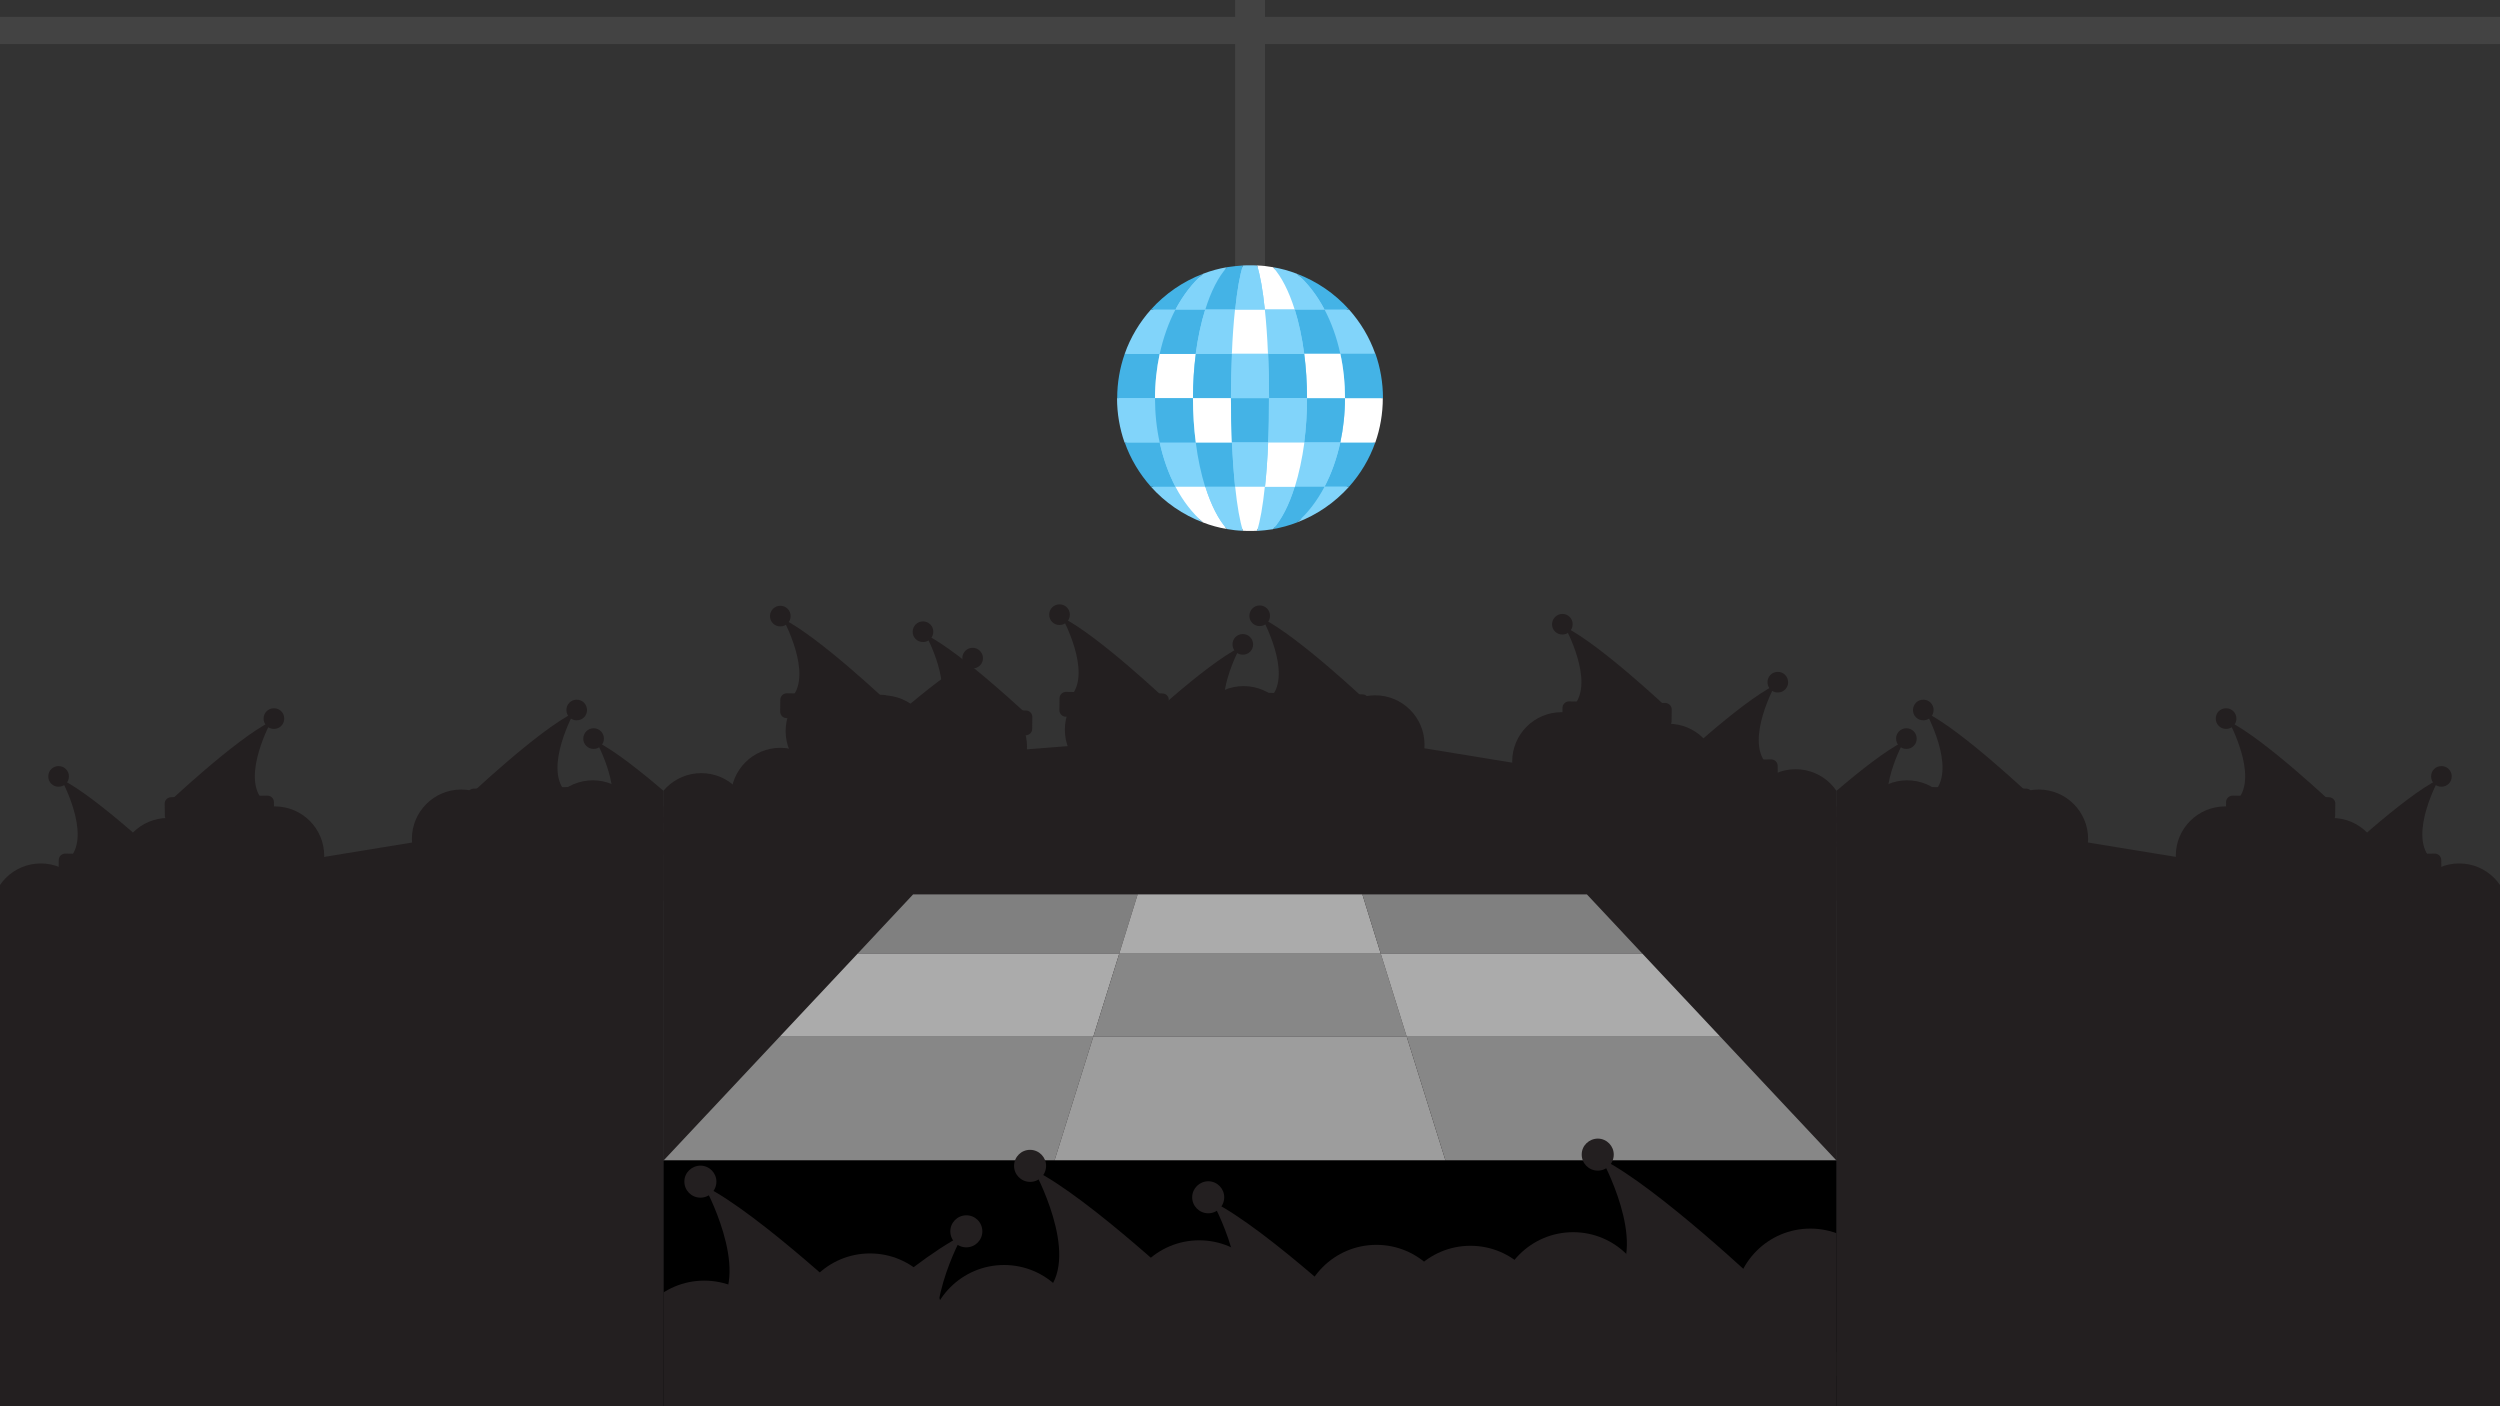 <?xml version="1.0" encoding="utf-8"?>
<!-- Generator: Adobe Illustrator 19.1.0, SVG Export Plug-In . SVG Version: 6.00 Build 0)  -->
<svg version="1.1" id="Layer_1" xmlns="http://www.w3.org/2000/svg" xmlns:xlink="http://www.w3.org/1999/xlink" x="0px" y="0px"
	 width="1600px" height="900px" viewBox="320 -170 1600 900" style="enable-background:new 320 -170 1600 900;"
	 xml:space="preserve">
<rect x="320" y="-170" width="1600" height="900" fill="#333333" stroke="none"/>
<style type="text/css">
	.st0{fill:#434343;}
	.st1{clip-path:url(#SVGID_2_);}
	.st2{fill:#231F20;}
	.st3{clip-path:url(#SVGID_4_);}
	.st4{clip-path:url(#SVGID_6_);}
	.st5{fill:#808080;}
	.st6{fill:#ABABAB;}
	.st7{fill:#878787;}
	.st8{fill:#9D9D9D;}
	.st9{fill:#81D4FA;}
	.st10{fill:#44B3E6;}
	.st11{fill:#FFFFFF;}
	.st12{clip-path:url(#SVGID_8_);}
	.st13{display:none;}
</style>
<g id="Disco_Backgrounds">
	<g>
		<rect x="320" y="-159.2" class="st0" width="1600" height="17.4"/>
		<g>
			<g>
				<defs>
					<rect id="SVGID_1_" x="744.7" y="171.4" width="750.6" height="558.6"/>
				</defs>
				<clipPath id="SVGID_2_">
					<use xlink:href="#SVGID_1_"  style="overflow:visible;"/>
				</clipPath>
				<g class="st1">
					<g>
						<circle class="st2" cx="1161.2" cy="297.6" r="31.6"/>
						<path class="st2" d="M1195.4,279.4c0,0-44.5-42.2-67.5-53.6c0,0,19.2,34.9,5.7,50.2L1195.4,279.4"/>
						<path class="st2" d="M1196.2,278.6l-0.1,7.6c0,2.3-1.9,4.1-4.2,4.1l-61.6-1c-2.3,0-4.1-1.9-4.1-4.2l0.1-7.6
							c0-2.3,1.9-4.1,4.2-4.1l61.6,1C1194.4,274.5,1196.2,276.3,1196.2,278.6"/>
						<path class="st2" d="M1119.6,224c-0.1,3.7,2.9,6.7,6.5,6.7c3.7,0.1,6.7-2.9,6.7-6.5c0.1-3.7-2.9-6.7-6.5-6.7
							C1122.7,217.4,1119.7,220.3,1119.6,224z"/>
					</g>
					<g>
						<circle class="st2" cx="1354.9" cy="303.1" r="31.6"/>
						<path class="st2" d="M1389.1,284.9c0,0-44.5-42.2-67.5-53.6c0,0,19.2,34.9,5.7,50.2L1389.1,284.9"/>
						<path class="st2" d="M1389.9,284.1l-0.1,7.6c0,2.3-1.9,4.1-4.2,4.1l-61.6-1c-2.3,0-4.1-1.9-4.1-4.2l0.1-7.6
							c0-2.3,1.9-4.1,4.2-4.1l61.6,1C1388.1,280,1389.9,281.8,1389.9,284.1"/>
						<path class="st2" d="M1313.3,229.4c-0.1,3.7,2.9,6.7,6.5,6.7c3.7,0.1,6.7-2.9,6.7-6.5c0.1-3.7-2.9-6.7-6.5-6.7
							C1316.4,222.9,1313.4,225.8,1313.3,229.4z"/>
					</g>
					<g>
						<circle class="st2" cx="1422.8" cy="340.2" r="31.6"/>
						<path class="st2" d="M1388.6,322c0,0,44.5-42.2,67.5-53.6c0,0-19.2,34.9-5.7,50.2L1388.6,322"/>
						<path class="st2" d="M1387.8,321.2l0.1,7.6c0,2.3,1.9,4.1,4.2,4.1l61.6-1c2.3,0,4.1-1.9,4.1-4.2l-0.1-7.6
							c0-2.3-1.9-4.1-4.2-4.1l-61.6,1C1389.6,317,1387.8,318.9,1387.8,321.2"/>
						<path class="st2" d="M1464.4,266.5c0.1,3.7-2.9,6.7-6.5,6.7c-3.7,0.1-6.7-2.9-6.7-6.5c-0.1-3.7,2.9-6.7,6.5-6.7
							C1461.3,259.9,1464.3,262.8,1464.4,266.5z"/>
					</g>
					<g>
						<circle class="st2" cx="1080.4" cy="316" r="31.6"/>
						<path class="st2" d="M1046.2,297.8c0,0,44.5-42.2,67.5-53.6c0,0-19.2,34.9-5.7,50.2L1046.2,297.8"/>
						<path class="st2" d="M1045.4,297l0.1,7.6c0,2.3,1.9,4.1,4.2,4.1l61.6-1c2.3,0,4.1-1.9,4.1-4.2l-0.1-7.6c0-2.3-1.9-4.1-4.2-4.1
							l-61.6,1C1047.2,292.8,1045.4,294.7,1045.4,297"/>
						<path class="st2" d="M1122,242.3c0.1,3.7-2.9,6.7-6.5,6.7c-3.7,0.1-6.7-2.9-6.7-6.5c-0.1-3.7,2.9-6.7,6.5-6.7
							C1118.9,235.7,1121.9,238.6,1122,242.3z"/>
					</g>
					<g>
						<circle class="st2" cx="1033.1" cy="297" r="31.6"/>
						<path class="st2" d="M1067.3,278.8c0,0-44.5-42.2-67.5-53.6c0,0,19.2,34.9,5.7,50.2L1067.3,278.8"/>
						<path class="st2" d="M1068,278l-0.1,7.6c0,2.3-1.9,4.1-4.2,4.1l-61.6-1c-2.3,0-4.1-1.9-4.1-4.2l0.1-7.6c0-2.3,1.9-4.1,4.2-4.1
							l61.6,1C1066.3,273.8,1068.1,275.7,1068,278"/>
						<path class="st2" d="M991.5,223.3c-0.1,3.7,2.9,6.7,6.5,6.7c3.7,0.1,6.7-2.9,6.7-6.5c0.1-3.7-2.9-6.7-6.5-6.7
							C994.5,216.7,991.5,219.7,991.5,223.3z"/>
					</g>
					<g>
						<circle class="st2" cx="945.7" cy="307.9" r="31.6"/>
						<path class="st2" d="M979.9,289.7c0,0-44.5-42.2-67.5-53.6c0,0,19.2,34.9,5.7,50.2L979.9,289.7"/>
						<path class="st2" d="M980.7,288.9l-0.1,7.6c0,2.3-1.9,4.1-4.2,4.1l-61.6-1c-2.3,0-4.1-1.9-4.1-4.2l0.1-7.6
							c0-2.3,1.9-4.1,4.2-4.1l61.6,1C978.9,284.7,980.7,286.6,980.7,288.9"/>
						<path class="st2" d="M904.1,234.2c-0.1,3.7,2.9,6.7,6.5,6.7c3.7,0.1,6.7-2.9,6.7-6.5c0.1-3.7-2.9-6.7-6.5-6.7
							C907.2,227.6,904.2,230.5,904.1,234.2z"/>
					</g>
					<g>
						<circle class="st2" cx="854.4" cy="297.9" r="31.6"/>
						<path class="st2" d="M888.6,279.7c0,0-44.5-42.2-67.5-53.6c0,0,19.2,34.9,5.7,50.2L888.6,279.7"/>
						<path class="st2" d="M889.3,278.9l-0.1,7.6c0,2.3-1.9,4.1-4.2,4.1l-61.6-1c-2.3,0-4.1-1.9-4.1-4.2l0.1-7.6
							c0-2.3,1.9-4.1,4.2-4.1l61.6,1C887.6,274.7,889.4,276.6,889.3,278.9"/>
						<path class="st2" d="M812.8,224.2c-0.1,3.7,2.9,6.7,6.5,6.7c3.7,0.1,6.7-2.9,6.7-6.5c0.1-3.7-2.9-6.7-6.5-6.7
							C815.9,217.6,812.8,220.6,812.8,224.2z"/>
					</g>
					<g>
						<circle class="st2" cx="907.4" cy="324.8" r="31.6"/>
						<path class="st2" d="M873.2,306.6c0,0,44.5-42.2,67.5-53.6c0,0-19.2,34.9-5.7,50.2L873.2,306.6"/>
						<path class="st2" d="M872.5,305.8l0.1,7.6c0,2.3,1.9,4.1,4.2,4.1l61.6-1c2.3,0,4.1-1.9,4.1-4.2l-0.1-7.6
							c0-2.3-1.9-4.1-4.2-4.1l-61.6,1C874.3,301.6,872.4,303.5,872.5,305.8"/>
						<path class="st2" d="M949.1,251.1c0.1,3.7-2.9,6.7-6.5,6.7c-3.7,0.1-6.7-2.9-6.7-6.5c-0.1-3.7,2.9-6.7,6.5-6.7
							C946,244.5,949,247.5,949.1,251.1z"/>
					</g>
					<g>
						<circle class="st2" cx="858.2" cy="329.2" r="31.6"/>
					</g>
					<g>
						<circle class="st2" cx="885.1" cy="306.6" r="31.6"/>
					</g>
					<g>
						<circle class="st2" cx="1115.9" cy="300.7" r="31.6"/>
					</g>
					<g>
						<circle class="st2" cx="1200.1" cy="306.6" r="31.6"/>
					</g>
					<g>
						<circle class="st2" cx="819.4" cy="340.2" r="31.6"/>
					</g>
					<g>
						<circle class="st2" cx="768.8" cy="356.4" r="31.6"/>
					</g>
					<g>
						<circle class="st2" cx="1319.4" cy="317.4" r="31.6"/>
					</g>
					<g>
						<circle class="st2" cx="1346" cy="355.4" r="31.6"/>
					</g>
					<g>
						<circle class="st2" cx="1344.8" cy="353.9" r="31.6"/>
					</g>
					<g>
						<circle class="st2" cx="1387.8" cy="324.8" r="31.6"/>
					</g>
					<g>
						<circle class="st2" cx="1469.2" cy="353.9" r="31.6"/>
					</g>
					<polygon class="st2" points="744.7,730 744.7,363.4 889.4,316 942.4,312.3 1125.1,297.9 1213.2,305.9 1422.8,340.2 
						1495.3,369.9 1495.3,730 					"/>
				</g>
			</g>
		</g>
		<g>
			<g>
				<defs>
					<rect id="SVGID_3_" x="1495.3" y="171.4" width="424.7" height="558.6"/>
				</defs>
				<clipPath id="SVGID_4_">
					<use xlink:href="#SVGID_3_"  style="overflow:visible;"/>
				</clipPath>
				<g class="st3">
					<g>
						<circle class="st2" cx="1585.9" cy="357.9" r="31.6"/>
						<path class="st2" d="M1620.2,339.7c0,0-44.5-42.2-67.5-53.6c0,0,19.2,34.9,5.7,50.2L1620.2,339.7"/>
						<path class="st2" d="M1620.9,338.9l-0.1,7.6c0,2.3-1.9,4.1-4.2,4.1l-61.6-1c-2.3,0-4.1-1.9-4.1-4.2l0.1-7.6
							c0-2.3,1.9-4.1,4.2-4.1l61.6,1C1619.1,334.8,1620.9,336.6,1620.9,338.9"/>
						<path class="st2" d="M1544.3,284.3c-0.1,3.7,2.9,6.7,6.5,6.7c3.7,0.1,6.7-2.9,6.7-6.5c0.1-3.7-2.9-6.7-6.5-6.7
							C1547.4,277.7,1544.4,280.6,1544.3,284.3z"/>
					</g>
					<g>
						<circle class="st2" cx="1779.7" cy="363.4" r="31.6"/>
						<path class="st2" d="M1813.9,345.2c0,0-44.5-42.2-67.5-53.6c0,0,19.2,34.9,5.7,50.2L1813.9,345.2"/>
						<path class="st2" d="M1814.6,344.4l-0.1,7.6c0,2.3-1.9,4.1-4.2,4.1l-61.6-1c-2.3,0-4.1-1.9-4.1-4.2l0.1-7.6
							c0-2.3,1.9-4.1,4.2-4.1l61.6,1C1812.8,340.3,1814.7,342.1,1814.6,344.4"/>
						<path class="st2" d="M1738.1,289.8c-0.1,3.7,2.9,6.7,6.5,6.7c3.7,0.1,6.7-2.9,6.7-6.5c0.1-3.7-2.9-6.7-6.5-6.7
							C1741.1,283.2,1738.1,286.1,1738.1,289.8z"/>
					</g>
					<g>
						<circle class="st2" cx="1847.5" cy="400.5" r="31.6"/>
						<path class="st2" d="M1813.3,382.3c0,0,44.5-42.2,67.5-53.6c0,0-19.2,34.9-5.7,50.2L1813.3,382.3"/>
						<path class="st2" d="M1812.5,381.5l0.1,7.6c0,2.3,1.9,4.1,4.2,4.1l61.6-1c2.3,0,4.1-1.9,4.1-4.2l-0.1-7.6
							c0-2.3-1.9-4.1-4.2-4.1l-61.6,1C1814.3,377.3,1812.5,379.2,1812.5,381.5"/>
						<path class="st2" d="M1889.1,326.8c0.1,3.7-2.9,6.7-6.5,6.7c-3.7,0.1-6.7-2.9-6.7-6.5c-0.1-3.7,2.9-6.7,6.5-6.7
							C1886,320.2,1889.1,323.1,1889.1,326.8z"/>
					</g>
					<g>
						<circle class="st2" cx="1505.1" cy="376.3" r="31.6"/>
						<path class="st2" d="M1470.9,358.1c0,0,44.5-42.2,67.5-53.6c0,0-19.2,34.9-5.7,50.2L1470.9,358.1"/>
						<path class="st2" d="M1470.1,357.3l0.1,7.6c0,2.3,1.9,4.1,4.2,4.1l61.6-1c2.3,0,4.1-1.9,4.1-4.2l-0.1-7.6
							c0-2.3-1.9-4.1-4.2-4.1l-61.6,1C1471.9,353.1,1470.1,355,1470.1,357.3"/>
						<path class="st2" d="M1546.7,302.6c0.1,3.7-2.9,6.7-6.5,6.7c-3.7,0.1-6.7-2.9-6.7-6.5c-0.1-3.7,2.9-6.7,6.5-6.7
							C1543.6,296,1546.6,298.9,1546.7,302.6z"/>
					</g>
					<g>
						<circle class="st2" cx="1457.8" cy="357.3" r="31.6"/>
						<path class="st2" d="M1492,339.1c0,0-44.5-42.2-67.5-53.6c0,0,19.2,34.9,5.7,50.2L1492,339.1"/>
						<path class="st2" d="M1492.8,338.3l-0.1,7.6c0,2.3-1.9,4.1-4.2,4.1l-61.6-1c-2.3,0-4.1-1.9-4.1-4.2l0.1-7.6
							c0-2.3,1.9-4.1,4.2-4.1l61.6,1C1491,334.1,1492.8,336,1492.8,338.3"/>
						<path class="st2" d="M1416.2,283.6c-0.1,3.7,2.9,6.7,6.5,6.7c3.7,0.1,6.7-2.9,6.7-6.5c0.1-3.7-2.9-6.7-6.5-6.7
							C1419.3,277,1416.2,280,1416.2,283.6z"/>
					</g>
					<g>
						<circle class="st2" cx="1370.4" cy="368.2" r="31.6"/>
						<path class="st2" d="M1404.6,350c0,0-44.5-42.2-67.5-53.6c0,0,19.2,34.9,5.7,50.2L1404.6,350"/>
						<path class="st2" d="M1405.4,349.2l-0.1,7.6c0,2.3-1.9,4.1-4.2,4.1l-61.6-1c-2.3,0-4.1-1.9-4.1-4.2l0.1-7.6
							c0-2.3,1.9-4.1,4.2-4.1l61.6,1C1403.6,345,1405.4,346.9,1405.4,349.2"/>
						<path class="st2" d="M1328.8,294.5c-0.1,3.7,2.9,6.7,6.5,6.7c3.7,0.1,6.7-2.9,6.7-6.5c0.1-3.7-2.9-6.7-6.5-6.7
							C1331.9,287.9,1328.9,290.8,1328.8,294.5z"/>
					</g>
					<g>
						<circle class="st2" cx="1279.1" cy="358.2" r="31.6"/>
						<path class="st2" d="M1313.3,340c0,0-44.5-42.2-67.5-53.6c0,0,19.2,34.9,5.7,50.2L1313.3,340"/>
						<path class="st2" d="M1314.1,339.2l-0.1,7.6c0,2.3-1.9,4.1-4.2,4.1l-61.6-1c-2.3,0-4.1-1.9-4.1-4.2l0.1-7.6
							c0-2.3,1.9-4.1,4.2-4.1l61.6,1C1312.3,335,1314.1,336.9,1314.1,339.2"/>
						<path class="st2" d="M1237.5,284.5c-0.1,3.7,2.9,6.7,6.5,6.7c3.7,0.1,6.7-2.9,6.7-6.5c0.1-3.7-2.9-6.7-6.5-6.7
							C1240.6,277.9,1237.6,280.9,1237.5,284.5z"/>
					</g>
					<g>
						<circle class="st2" cx="1332.2" cy="385.1" r="31.6"/>
						<path class="st2" d="M1298,366.9c0,0,44.5-42.2,67.5-53.6c0,0-19.2,34.9-5.7,50.2L1298,366.9"/>
						<path class="st2" d="M1297.2,366.1l0.1,7.6c0,2.3,1.9,4.1,4.2,4.1l61.6-1c2.3,0,4.1-1.9,4.1-4.2l-0.1-7.6
							c0-2.3-1.9-4.1-4.2-4.1l-61.6,1C1299,361.9,1297.2,363.8,1297.2,366.1"/>
						<path class="st2" d="M1373.8,311.4c0.1,3.7-2.9,6.7-6.5,6.7c-3.7,0.1-6.7-2.9-6.7-6.5c-0.1-3.7,2.9-6.7,6.5-6.7
							C1370.7,304.8,1373.7,307.8,1373.8,311.4z"/>
					</g>
					<g>
						<circle class="st2" cx="1282.9" cy="389.5" r="31.6"/>
					</g>
					<g>
						<circle class="st2" cx="1309.8" cy="366.9" r="31.6"/>
					</g>
					<g>
						<circle class="st2" cx="1540.6" cy="361" r="31.6"/>
					</g>
					<g>
						<circle class="st2" cx="1624.8" cy="366.9" r="31.6"/>
					</g>
					<g>
						<circle class="st2" cx="1244.1" cy="400.5" r="31.6"/>
					</g>
					<g>
						<circle class="st2" cx="1193.5" cy="416.7" r="31.6"/>
					</g>
					<g>
						<circle class="st2" cx="1744.1" cy="377.7" r="31.6"/>
					</g>
					<g>
						<circle class="st2" cx="1770.7" cy="415.7" r="31.6"/>
					</g>
					<g>
						<circle class="st2" cx="1769.5" cy="414.2" r="31.6"/>
					</g>
					<g>
						<circle class="st2" cx="1812.5" cy="385.1" r="31.6"/>
					</g>
					<g>
						<circle class="st2" cx="1893.9" cy="414.2" r="31.6"/>
					</g>
					<polygon class="st2" points="1169.4,790.3 1169.4,423.7 1314.1,376.3 1367.1,372.6 1549.8,358.2 1637.9,366.2 1847.5,400.5 
						1920,430.2 1920,790.3 					"/>
				</g>
			</g>
		</g>
		<g>
			<g>
				<defs>
					<rect id="SVGID_5_" x="320" y="171.4" width="424.7" height="558.6"/>
				</defs>
				<clipPath id="SVGID_6_">
					<use xlink:href="#SVGID_5_"  style="overflow:visible;"/>
				</clipPath>
				<g class="st4">
					<g>
						<circle class="st2" cx="654.1" cy="357.9" r="31.6"/>
						<path class="st2" d="M619.8,339.7c0,0,44.5-42.2,67.5-53.6c0,0-19.2,34.9-5.7,50.2L619.8,339.7"/>
						<path class="st2" d="M619.1,338.9l0.1,7.6c0,2.3,1.9,4.1,4.2,4.1l61.6-1c2.3,0,4.1-1.9,4.1-4.2l-0.1-7.6
							c0-2.3-1.9-4.1-4.2-4.1l-61.6,1C620.9,334.8,619,336.6,619.1,338.9"/>
						<path class="st2" d="M695.7,284.3c0.1,3.7-2.9,6.7-6.5,6.7c-3.7,0.1-6.7-2.9-6.7-6.5c-0.1-3.7,2.9-6.7,6.5-6.7
							C692.6,277.7,695.6,280.6,695.7,284.3z"/>
					</g>
					<g>
						<circle class="st2" cx="460.3" cy="363.4" r="31.6"/>
						<path class="st2" d="M426.1,345.2c0,0,44.5-42.2,67.5-53.6c0,0-19.2,34.9-5.7,50.2L426.1,345.2"/>
						<path class="st2" d="M425.4,344.4l0.1,7.6c0,2.3,1.9,4.1,4.2,4.1l61.6-1c2.3,0,4.1-1.9,4.1-4.2l-0.1-7.6
							c0-2.3-1.9-4.1-4.2-4.1l-61.6,1C427.2,340.3,425.3,342.1,425.4,344.4"/>
						<path class="st2" d="M501.9,289.8c0.1,3.7-2.9,6.7-6.5,6.7c-3.7,0.1-6.7-2.9-6.7-6.5c-0.1-3.7,2.9-6.7,6.5-6.7
							C498.9,283.2,501.9,286.1,501.9,289.8z"/>
					</g>
					<g>
						<circle class="st2" cx="392.5" cy="400.5" r="31.6"/>
						<path class="st2" d="M426.7,382.3c0,0-44.5-42.2-67.5-53.6c0,0,19.2,34.9,5.7,50.2L426.7,382.3"/>
						<path class="st2" d="M427.5,381.5l-0.1,7.6c0,2.3-1.9,4.1-4.2,4.1l-61.6-1c-2.3,0-4.1-1.9-4.1-4.2l0.1-7.6
							c0-2.3,1.9-4.1,4.2-4.1l61.6,1C425.7,377.3,427.5,379.2,427.5,381.5"/>
						<path class="st2" d="M350.9,326.8c-0.1,3.7,2.9,6.7,6.5,6.7c3.7,0.1,6.7-2.9,6.7-6.5c0.1-3.7-2.9-6.7-6.5-6.7
							C354,320.2,350.9,323.1,350.9,326.8z"/>
					</g>
					<g>
						<circle class="st2" cx="734.9" cy="376.3" r="31.6"/>
						<path class="st2" d="M769.1,358.1c0,0-44.5-42.2-67.5-53.6c0,0,19.2,34.9,5.7,50.2L769.1,358.1"/>
						<path class="st2" d="M769.9,357.3l-0.1,7.6c0,2.3-1.9,4.1-4.2,4.1l-61.6-1c-2.3,0-4.1-1.9-4.1-4.2l0.1-7.6
							c0-2.3,1.9-4.1,4.2-4.1l61.6,1C768.1,353.1,769.9,355,769.9,357.3"/>
						<path class="st2" d="M693.3,302.6c-0.1,3.7,2.9,6.7,6.5,6.7c3.7,0.1,6.7-2.9,6.7-6.5c0.1-3.7-2.9-6.7-6.5-6.7
							C696.4,296,693.4,298.9,693.3,302.6z"/>
					</g>
					<g>
						<circle class="st2" cx="782.2" cy="357.3" r="31.6"/>
						<path class="st2" d="M748,339.1c0,0,44.5-42.2,67.5-53.6c0,0-19.2,34.9-5.7,50.2L748,339.1"/>
						<path class="st2" d="M747.2,338.3l0.1,7.6c0,2.3,1.9,4.1,4.2,4.1l61.6-1c2.3,0,4.1-1.9,4.1-4.2l-0.1-7.6
							c0-2.3-1.9-4.1-4.2-4.1l-61.6,1C749,334.1,747.2,336,747.2,338.3"/>
						<path class="st2" d="M823.8,283.6c0.1,3.7-2.9,6.7-6.5,6.7c-3.7,0.1-6.7-2.9-6.7-6.5c-0.1-3.7,2.9-6.7,6.5-6.7
							C820.7,277,823.8,280,823.8,283.6z"/>
					</g>
					<g>
						<circle class="st2" cx="869.6" cy="368.2" r="31.6"/>
						<path class="st2" d="M835.4,350c0,0,44.5-42.2,67.5-53.6c0,0-19.2,34.9-5.7,50.2L835.4,350"/>
						<path class="st2" d="M834.6,349.2l0.1,7.6c0,2.3,1.9,4.1,4.2,4.1l61.6-1c2.3,0,4.1-1.9,4.1-4.2l-0.1-7.6
							c0-2.3-1.9-4.1-4.2-4.1l-61.6,1C836.4,345,834.6,346.9,834.6,349.2"/>
						<path class="st2" d="M911.2,294.5c0.1,3.7-2.9,6.7-6.5,6.7c-3.7,0.1-6.7-2.9-6.7-6.5c-0.1-3.7,2.9-6.7,6.5-6.7
							C908.1,287.9,911.1,290.8,911.2,294.5z"/>
					</g>
					<g>
						<circle class="st2" cx="960.9" cy="358.2" r="31.6"/>
						<path class="st2" d="M926.7,340c0,0,44.5-42.2,67.5-53.6c0,0-19.2,34.9-5.7,50.2L926.7,340"/>
						<path class="st2" d="M925.9,339.2l0.1,7.6c0,2.3,1.9,4.1,4.2,4.1l61.6-1c2.3,0,4.1-1.9,4.1-4.2l-0.1-7.6
							c0-2.3-1.9-4.1-4.2-4.1l-61.6,1C927.7,335,925.9,336.9,925.9,339.2"/>
						<path class="st2" d="M1002.5,284.5c0.1,3.7-2.9,6.7-6.5,6.7c-3.7,0.1-6.7-2.9-6.7-6.5c-0.1-3.7,2.9-6.7,6.5-6.7
							C999.4,277.9,1002.4,280.9,1002.5,284.5z"/>
					</g>
					<g>
						<circle class="st2" cx="907.8" cy="385.1" r="31.6"/>
						<path class="st2" d="M942,366.9c0,0-44.5-42.2-67.5-53.6c0,0,19.2,34.9,5.7,50.2L942,366.9"/>
						<path class="st2" d="M942.8,366.1l-0.1,7.6c0,2.3-1.9,4.1-4.2,4.1l-61.6-1c-2.3,0-4.1-1.9-4.1-4.2l0.1-7.6
							c0-2.3,1.9-4.1,4.2-4.1l61.6,1C941,361.9,942.8,363.8,942.8,366.1"/>
						<path class="st2" d="M866.2,311.4c-0.1,3.7,2.9,6.7,6.5,6.7c3.7,0.1,6.7-2.9,6.7-6.5c0.1-3.7-2.9-6.7-6.5-6.7
							C869.3,304.8,866.3,307.8,866.2,311.4z"/>
					</g>
					<g>
						<circle class="st2" cx="957.1" cy="389.5" r="31.6"/>
					</g>
					<g>
						<circle class="st2" cx="930.2" cy="366.9" r="31.6"/>
					</g>
					<g>
						<circle class="st2" cx="699.4" cy="361" r="31.6"/>
					</g>
					<g>
						<circle class="st2" cx="615.2" cy="366.9" r="31.6"/>
					</g>
					<g>
						<circle class="st2" cx="995.9" cy="400.5" r="31.6"/>
					</g>
					<g>
						<circle class="st2" cx="1046.5" cy="416.7" r="31.6"/>
					</g>
					<g>
						<circle class="st2" cx="495.9" cy="377.7" r="31.6"/>
					</g>
					<g>
						<circle class="st2" cx="469.3" cy="415.7" r="31.6"/>
					</g>
					<g>
						<circle class="st2" cx="470.5" cy="414.2" r="31.6"/>
					</g>
					<g>
						<circle class="st2" cx="427.5" cy="385.1" r="31.6"/>
					</g>
					<g>
						<circle class="st2" cx="346.1" cy="414.2" r="31.6"/>
					</g>
					<polygon class="st2" points="1070.6,790.3 1070.6,423.7 925.9,376.3 872.9,372.6 690.2,358.2 602.1,366.2 392.5,400.5 
						320,430.2 320,790.3 					"/>
				</g>
			</g>
		</g>
		<g>
			<polygon class="st5" points="1048.1,402.4 904.4,402.4 868.8,440.4 1036.3,440.4 			"/>
			<polygon class="st6" points="1191.9,402.4 1048.1,402.4 1036.3,440.4 1203.7,440.4 			"/>
			<polygon class="st5" points="1335.6,402.4 1191.9,402.4 1203.7,440.4 1371.2,440.4 			"/>
		</g>
		<g>
			<polygon class="st6" points="1036.3,440.4 868.8,440.4 819,493.5 1019.7,493.5 			"/>
			<polygon class="st7" points="1203.7,440.4 1036.3,440.4 1019.7,493.5 1220.3,493.5 			"/>
			<polygon class="st6" points="1371.2,440.4 1203.7,440.4 1220.3,493.5 1421,493.5 			"/>
		</g>
		<g>
			<polygon class="st7" points="1019.7,493.5 819,493.5 744.7,572.7 994.9,572.7 			"/>
			<polygon class="st8" points="1220.3,493.5 1019.7,493.5 994.9,572.7 1245.1,572.7 			"/>
			<polygon class="st7" points="1421,493.5 1220.3,493.5 1245.1,572.7 1495.3,572.7 			"/>
		</g>
		<rect x="744.7" y="572.7" width="750.6" height="157.3"/>
		<g>
			<rect x="1110.5" y="-170" class="st0" width="19.1" height="183.3"/>
			<path class="st9" d="M1199.2,56.8c-3.7-10.4-9.4-19.9-16.6-28c-8.9-10-20.2-17.8-33-22.6c-4.8-1.8-9.9-3.2-15.1-4.1
				c-3.3-0.6-6.6-1-10-1.1c-1.5-0.1-3-0.1-4.5-0.1c-1.5,0-3,0-4.5,0.1c-3.4,0.2-6.8,0.6-10,1.1c-5.2,0.9-10.3,2.3-15.1,4.1
				c-12.8,4.8-24,12.6-33,22.6c-7.2,8.1-12.9,17.6-16.6,28c-3.1,8.8-4.8,18.2-4.8,28s1.7,19.2,4.8,28c3.7,10.4,9.4,19.9,16.6,28
				c8.9,10,20.2,17.8,33,22.6c4.8,1.8,9.9,3.2,15.1,4.1c3.3,0.6,6.6,1,10,1.1c1.5,0.1,3,0.1,4.5,0.1c1.5,0,3,0,4.5-0.1
				c3.4-0.2,6.8-0.6,10-1.1c5.2-0.9,10.3-2.3,15.1-4.1c12.8-4.8,24-12.6,33-22.6c7.2-8.1,12.9-17.6,16.6-28c3.1-8.8,4.8-18.2,4.8-28
				C1204,75,1202.3,65.6,1199.2,56.8z"/>
			<g>
				<path class="st9" d="M1072.3,141.5h-15.7c9,10.1,20.5,18,33.4,22.9C1083.2,158.6,1077.2,150.8,1072.3,141.5z"/>
				<path class="st10" d="M1167.7,141.5h15.7c7.3-8.2,13.1-17.8,16.8-28.4h-22.4C1175.5,123.6,1172.1,133.2,1167.7,141.5z"/>
				<path class="st9" d="M1177.8,56.5h22.4c-3.7-10.6-9.5-20.2-16.8-28.4h-15.7C1172.1,36.5,1175.5,46.1,1177.8,56.5z"/>
				<path class="st11" d="M1177.8,113.2h22.4c3.1-8.9,4.8-18.4,4.8-28.4h-24.3C1180.8,94.7,1179.7,104.3,1177.8,113.2z"/>
				<path class="st10" d="M1180.8,84.8h24.3c0-9.9-1.7-19.5-4.8-28.4h-22.4C1179.7,65.4,1180.8,74.9,1180.8,84.8z"/>
				<path class="st9" d="M1150,164.4c12.9-4.9,24.3-12.8,33.4-22.9h-15.7C1162.8,150.8,1156.8,158.6,1150,164.4z"/>
				<path class="st10" d="M1167.7,28.1h15.7c-9-10.1-20.5-18-33.4-22.9C1156.8,11.1,1162.8,18.9,1167.7,28.1z"/>
				<path class="st10" d="M1062.2,56.5h-22.4c-3.1,8.9-4.8,18.4-4.8,28.4h24.3C1059.2,74.9,1060.3,65.4,1062.2,56.5z"/>
				<path class="st9" d="M1072.3,28.1h-15.7c-7.3,8.2-13.1,17.8-16.8,28.4h22.4C1064.5,46.1,1067.9,36.5,1072.3,28.1z"/>
				<path class="st10" d="M1072.3,141.5c-4.4-8.4-7.8-18-10.1-28.4h-22.4c3.7,10.6,9.5,20.2,16.8,28.4H1072.3z"/>
				<path class="st9" d="M1059.2,84.8h-24.3c0,9.9,1.7,19.5,4.8,28.4h22.4C1060.3,104.3,1059.2,94.7,1059.2,84.8z"/>
				<path class="st10" d="M1090,5.2c-12.9,4.9-24.3,12.8-33.4,22.9h15.7C1077.2,18.9,1083.2,11.1,1090,5.2z"/>
				<path class="st11" d="M1085.3,56.5h-23.1c-1.9,8.9-3,18.5-3,28.4h24.3C1083.5,74.9,1084.2,65.4,1085.3,56.5z"/>
				<path class="st9" d="M1085.3,113.2h-23.1c2.2,10.4,5.7,20,10.1,28.4h19.1C1088.7,133.2,1086.7,123.6,1085.3,113.2z"/>
				<path class="st10" d="M1083.5,84.8h-24.3c0,9.9,1,19.4,3,28.4h23.1C1084.2,104.3,1083.5,94.7,1083.5,84.8z"/>
				<path class="st10" d="M1091.4,28.1h-19.1c-4.4,8.4-7.8,18-10.1,28.4h23.1C1086.7,46.1,1088.7,36.5,1091.4,28.1z"/>
				<path class="st10" d="M1154.7,113.2h23.1c1.9-8.9,3-18.5,3-28.4h-24.3C1156.5,94.7,1155.8,104.3,1154.7,113.2z"/>
				<path class="st9" d="M1148.6,141.5h19.1c4.4-8.4,7.8-18,10.1-28.4h-23.1C1153.3,123.6,1151.3,133.2,1148.6,141.5z"/>
				<path class="st10" d="M1177.8,56.5c-2.2-10.4-5.7-20-10.1-28.4h-19.1c2.6,8.4,4.7,18,6.1,28.4H1177.8z"/>
				<path class="st11" d="M1156.5,84.8h24.3c0-9.9-1-19.4-3-28.4h-23.1C1155.8,65.4,1156.5,74.9,1156.5,84.8z"/>
				<path class="st9" d="M1072.3,28.1h19.1c3.7-11.7,8.4-21,13.9-27.1c-5.3,0.9-10.4,2.3-15.3,4.2
					C1083.2,11.1,1077.2,18.9,1072.3,28.1z"/>
				<path class="st9" d="M1148.6,28.1h19.1c-4.8-9.2-10.9-17-17.7-22.9c-4.9-1.9-10-3.3-15.3-4.2
					C1140.2,7.1,1144.9,16.5,1148.6,28.1z"/>
				<path class="st11" d="M1091.4,141.5h-19.1c4.8,9.2,10.9,17,17.7,22.9c4.9,1.9,10,3.3,15.3,4.2
					C1099.8,162.6,1095.1,153.2,1091.4,141.5z"/>
				<path class="st10" d="M1167.7,141.5h-19.1c-3.7,11.7-8.4,21-13.9,27.1c5.3-0.9,10.4-2.3,15.3-4.2
					C1156.8,158.6,1162.8,150.8,1167.7,141.5z"/>
				<path class="st10" d="M1108.4,113.2h-23.1c1.3,10.4,3.4,20,6,28.4h19.1C1109.6,133.2,1108.9,123.6,1108.4,113.2z"/>
				<path class="st9" d="M1091.4,141.5c3.7,11.7,8.4,21,13.9,27.1c3.3,0.6,6.7,1,10.2,1.1c-2-6-3.7-15.8-5-28.2L1091.4,141.5
					L1091.4,141.5z"/>
				<path class="st10" d="M1156.5,84.8c0-9.9-0.6-19.4-1.8-28.4h-23.1c0.4,8.9,0.6,18.5,0.6,28.4H1156.5z"/>
				<path class="st9" d="M1124.5,169.8c3.4-0.2,6.8-0.6,10.2-1.1c5.5-6.1,10.3-15.4,13.9-27.1h-19.1
					C1128.2,154,1126.5,163.8,1124.5,169.8z"/>
				<path class="st9" d="M1131.6,113.2h23.1c1.2-8.9,1.8-18.5,1.8-28.4h-24.3C1132.2,94.7,1131.9,104.3,1131.6,113.2z"/>
				<path class="st10" d="M1108.4,56.5h-23.1c-1.2,8.9-1.8,18.5-1.8,28.4h24.3C1107.8,74.9,1108.1,65.4,1108.4,56.5z"/>
				<path class="st11" d="M1107.8,84.8h-24.3c0,9.9,0.6,19.4,1.8,28.4h23.1C1108.1,104.3,1107.8,94.7,1107.8,84.8z"/>
				<path class="st10" d="M1115.5-0.1c-3.4,0.2-6.8,0.6-10.2,1.1c-5.5,6.1-10.3,15.4-13.9,27.1h19.1
					C1111.8,15.7,1113.5,5.9,1115.5-0.1z"/>
				<path class="st11" d="M1148.6,28.1c-3.7-11.7-8.4-21-13.9-27.1c-3.3-0.6-6.7-1-10.2-1.1c2,6,3.7,15.8,5,28.2H1148.6z"/>
				<path class="st9" d="M1108.4,56.5c0.4-10.4,1.1-20,2-28.4h-19.1c-2.6,8.4-4.7,18-6.1,28.4H1108.4z"/>
				<path class="st11" d="M1131.6,113.2c-0.4,10.4-1.1,20-2,28.4h19.1c2.6-8.4,4.7-18,6.1-28.4H1131.6z"/>
				<path class="st9" d="M1131.6,56.5h23.1c-1.3-10.4-3.4-20-6-28.4h-19.1C1130.4,36.5,1131.1,46.1,1131.6,56.5z"/>
				<path class="st10" d="M1107.8,84.8c0,9.9,0.2,19.4,0.6,28.4h23.1c0.4-8.9,0.6-18.5,0.6-28.4H1107.8z"/>
				<path class="st9" d="M1110.5,141.5h19.1c0.9-8.4,1.6-18,2-28.4h-23.1C1108.9,123.6,1109.6,133.2,1110.5,141.5z"/>
				<path class="st11" d="M1129.5,28.1h-19.1c-0.9,8.4-1.6,18-2,28.4h23.1C1131.1,46.1,1130.4,36.5,1129.5,28.1z"/>
				<path class="st11" d="M1110.5,141.5c1.3,12.4,3,22.2,5,28.2c1.5,0.1,3,0.1,4.5,0.1c1.5,0,3,0,4.5-0.1c2-6,3.7-15.8,5-28.2
					H1110.5z"/>
				<path class="st9" d="M1132.2,84.8c0-9.9-0.2-19.4-0.6-28.4h-23.1c-0.4,8.9-0.6,18.5-0.6,28.4H1132.2z"/>
				<path class="st9" d="M1129.5,28.1c-1.3-12.4-3-22.2-5-28.2c-1.5-0.1-3-0.1-4.5-0.1c-1.5,0-3,0-4.5,0.1c-2,6-3.7,15.8-5,28.2
					H1129.5z"/>
			</g>
		</g>
		<g>
			<g>
				<defs>
					<rect id="SVGID_7_" x="744.7" y="546.3" width="750.6" height="183.7"/>
				</defs>
				<clipPath id="SVGID_8_">
					<use xlink:href="#SVGID_7_"  style="overflow:visible;"/>
				</clipPath>
				<g class="st12">
					<g>
						<circle class="st2" cx="822" cy="699.6" r="48.6"/>
						<path class="st2" d="M874.7,671.6c0,0-68.5-65-104-82.6c0,0,29.6,53.8,8.8,77.3L874.7,671.6"/>
						<path class="st2" d="M875.9,670.3l-0.2,11.6c-0.1,3.5-2.9,6.3-6.5,6.3l-94.8-1.5c-3.5-0.1-6.3-2.9-6.3-6.5l0.2-11.6
							c0.1-3.5,2.9-6.3,6.5-6.3l94.8,1.5C873.2,663.9,876,666.8,875.9,670.3"/>
						<path class="st2" d="M758,586.1c-0.1,5.6,4.4,10.3,10.1,10.4c5.7,0.1,10.3-4.4,10.4-10.1c0.1-5.6-4.4-10.3-10.1-10.4
							C762.7,576,758,580.5,758,586.1z"/>
					</g>
					<g>
						<circle class="st2" cx="1033.1" cy="689.4" r="48.6"/>
						<path class="st2" d="M1085.7,661.4c0,0-68.5-65-104-82.6c0,0,29.6,53.8,8.8,77.3L1085.7,661.4"/>
						<path class="st2" d="M1086.9,660.2l-0.2,11.6c-0.1,3.5-2.9,6.3-6.5,6.3l-94.8-1.5c-3.5-0.1-6.3-2.9-6.3-6.5l0.2-11.6
							c0.1-3.5,2.9-6.3,6.5-6.3l94.8,1.5C1084.2,653.8,1087,656.6,1086.9,660.2"/>
						<path class="st2" d="M969,576c-0.1,5.6,4.4,10.3,10.1,10.4c5.7,0.1,10.3-4.4,10.4-10.1c0.1-5.6-4.4-10.3-10.1-10.4
							C973.7,565.8,969.1,570.3,969,576z"/>
					</g>
					<g>
						<circle class="st2" cx="1147.1" cy="709.6" r="48.6"/>
						<path class="st2" d="M1199.8,681.5c0,0-68.5-65-104-82.6c0,0,29.6,53.8,8.8,77.3L1199.8,681.5"/>
						<path class="st2" d="M1200.9,680.3l-0.2,11.6c-0.1,3.5-2.9,6.3-6.5,6.3l-94.8-1.5c-3.5-0.1-6.3-2.9-6.3-6.5l0.2-11.6
							c0.1-3.5,2.9-6.3,6.5-6.3l94.8,1.5C1198.2,673.9,1201,676.8,1200.9,680.3"/>
						<path class="st2" d="M1083,596.1c-0.1,5.6,4.4,10.3,10.1,10.4c5.7,0.1,10.3-4.4,10.4-10.1c0.1-5.6-4.4-10.3-10.1-10.4
							C1087.7,586,1083.1,590.5,1083,596.1z"/>
					</g>
					<g>
						<circle class="st2" cx="1396.3" cy="682.3" r="48.6"/>
						<path class="st2" d="M1449,654.3c0,0-68.5-65-104-82.6c0,0,29.6,53.8,8.8,77.3L1449,654.3"/>
						<path class="st2" d="M1450.2,653l-0.2,11.6c-0.1,3.5-2.9,6.3-6.5,6.3l-94.8-1.5c-3.5-0.1-6.3-2.9-6.3-6.5l0.2-11.6
							c0.1-3.5,2.9-6.3,6.5-6.3l94.8,1.5C1447.5,646.6,1450.3,649.5,1450.2,653"/>
						<path class="st2" d="M1332.3,568.8c-0.1,5.6,4.4,10.3,10.1,10.4c5.7,0.1,10.3-4.4,10.4-10.1c0.1-5.6-4.4-10.3-10.1-10.4
							C1337,558.7,1332.3,563.2,1332.3,568.8z"/>
					</g>
					<g>
						<circle class="st2" cx="1261.1" cy="675.9" r="48.6"/>
					</g>
					<g>
						<circle class="st2" cx="1332.3" cy="709.6" r="48.6"/>
					</g>
					<g>
						<circle class="st2" cx="1451.1" cy="715.8" r="48.6"/>
					</g>
					<g>
						<circle class="st2" cx="1218.5" cy="715.8" r="48.6"/>
					</g>
					<g>
						<circle class="st2" cx="1087.5" cy="672.4" r="48.6"/>
					</g>
					<g>
						<circle class="st2" cx="1079.8" cy="730" r="48.6"/>
					</g>
					<g>
						<circle class="st2" cx="966.8" cy="730" r="48.6"/>
					</g>
					<g>
						<circle class="st2" cx="1278.1" cy="720.6" r="48.6"/>
					</g>
					<g>
						<circle class="st2" cx="1370.5" cy="723.4" r="48.6"/>
					</g>
					<g>
						<circle class="st2" cx="1478.6" cy="664.9" r="48.6"/>
					</g>
					<g>
						<circle class="st2" cx="962.6" cy="688.2" r="48.6"/>
					</g>
					<g>
						<circle class="st2" cx="770.7" cy="698.2" r="48.6"/>
					</g>
					<g>
						<circle class="st2" cx="876.8" cy="680.8" r="48.6"/>
					</g>
					<g>
						<circle class="st2" cx="1200.9" cy="675.3" r="48.6"/>
					</g>
					<g>
						<circle class="st2" cx="1326.8" cy="667.2" r="48.6"/>
					</g>
					<g>
						<circle class="st2" cx="884.6" cy="731.4" r="48.6"/>
						<path class="st2" d="M831.9,703.3c0,0,68.5-65,104-82.6c0,0-29.6,53.8-8.8,77.3L831.9,703.3"/>
						<path class="st2" d="M830.8,702.1l0.2,11.6c0.1,3.5,2.9,6.3,6.5,6.3l94.8-1.5c3.5-0.1,6.3-2.9,6.3-6.5l-0.2-11.6
							c-0.1-3.5-2.9-6.3-6.5-6.3l-94.8,1.5C833.5,695.7,830.7,698.6,830.8,702.1"/>
						<path class="st2" d="M948.7,617.9c0.1,5.6-4.4,10.3-10.1,10.4c-5.7,0.1-10.3-4.4-10.4-10.1c-0.1-5.6,4.4-10.3,10.1-10.4
							C944,607.7,948.6,612.2,948.7,617.9z"/>
					</g>
				</g>
			</g>
		</g>
	</g>
</g>
<g id="st_x5F_" class="st13">
</g>
</svg>
